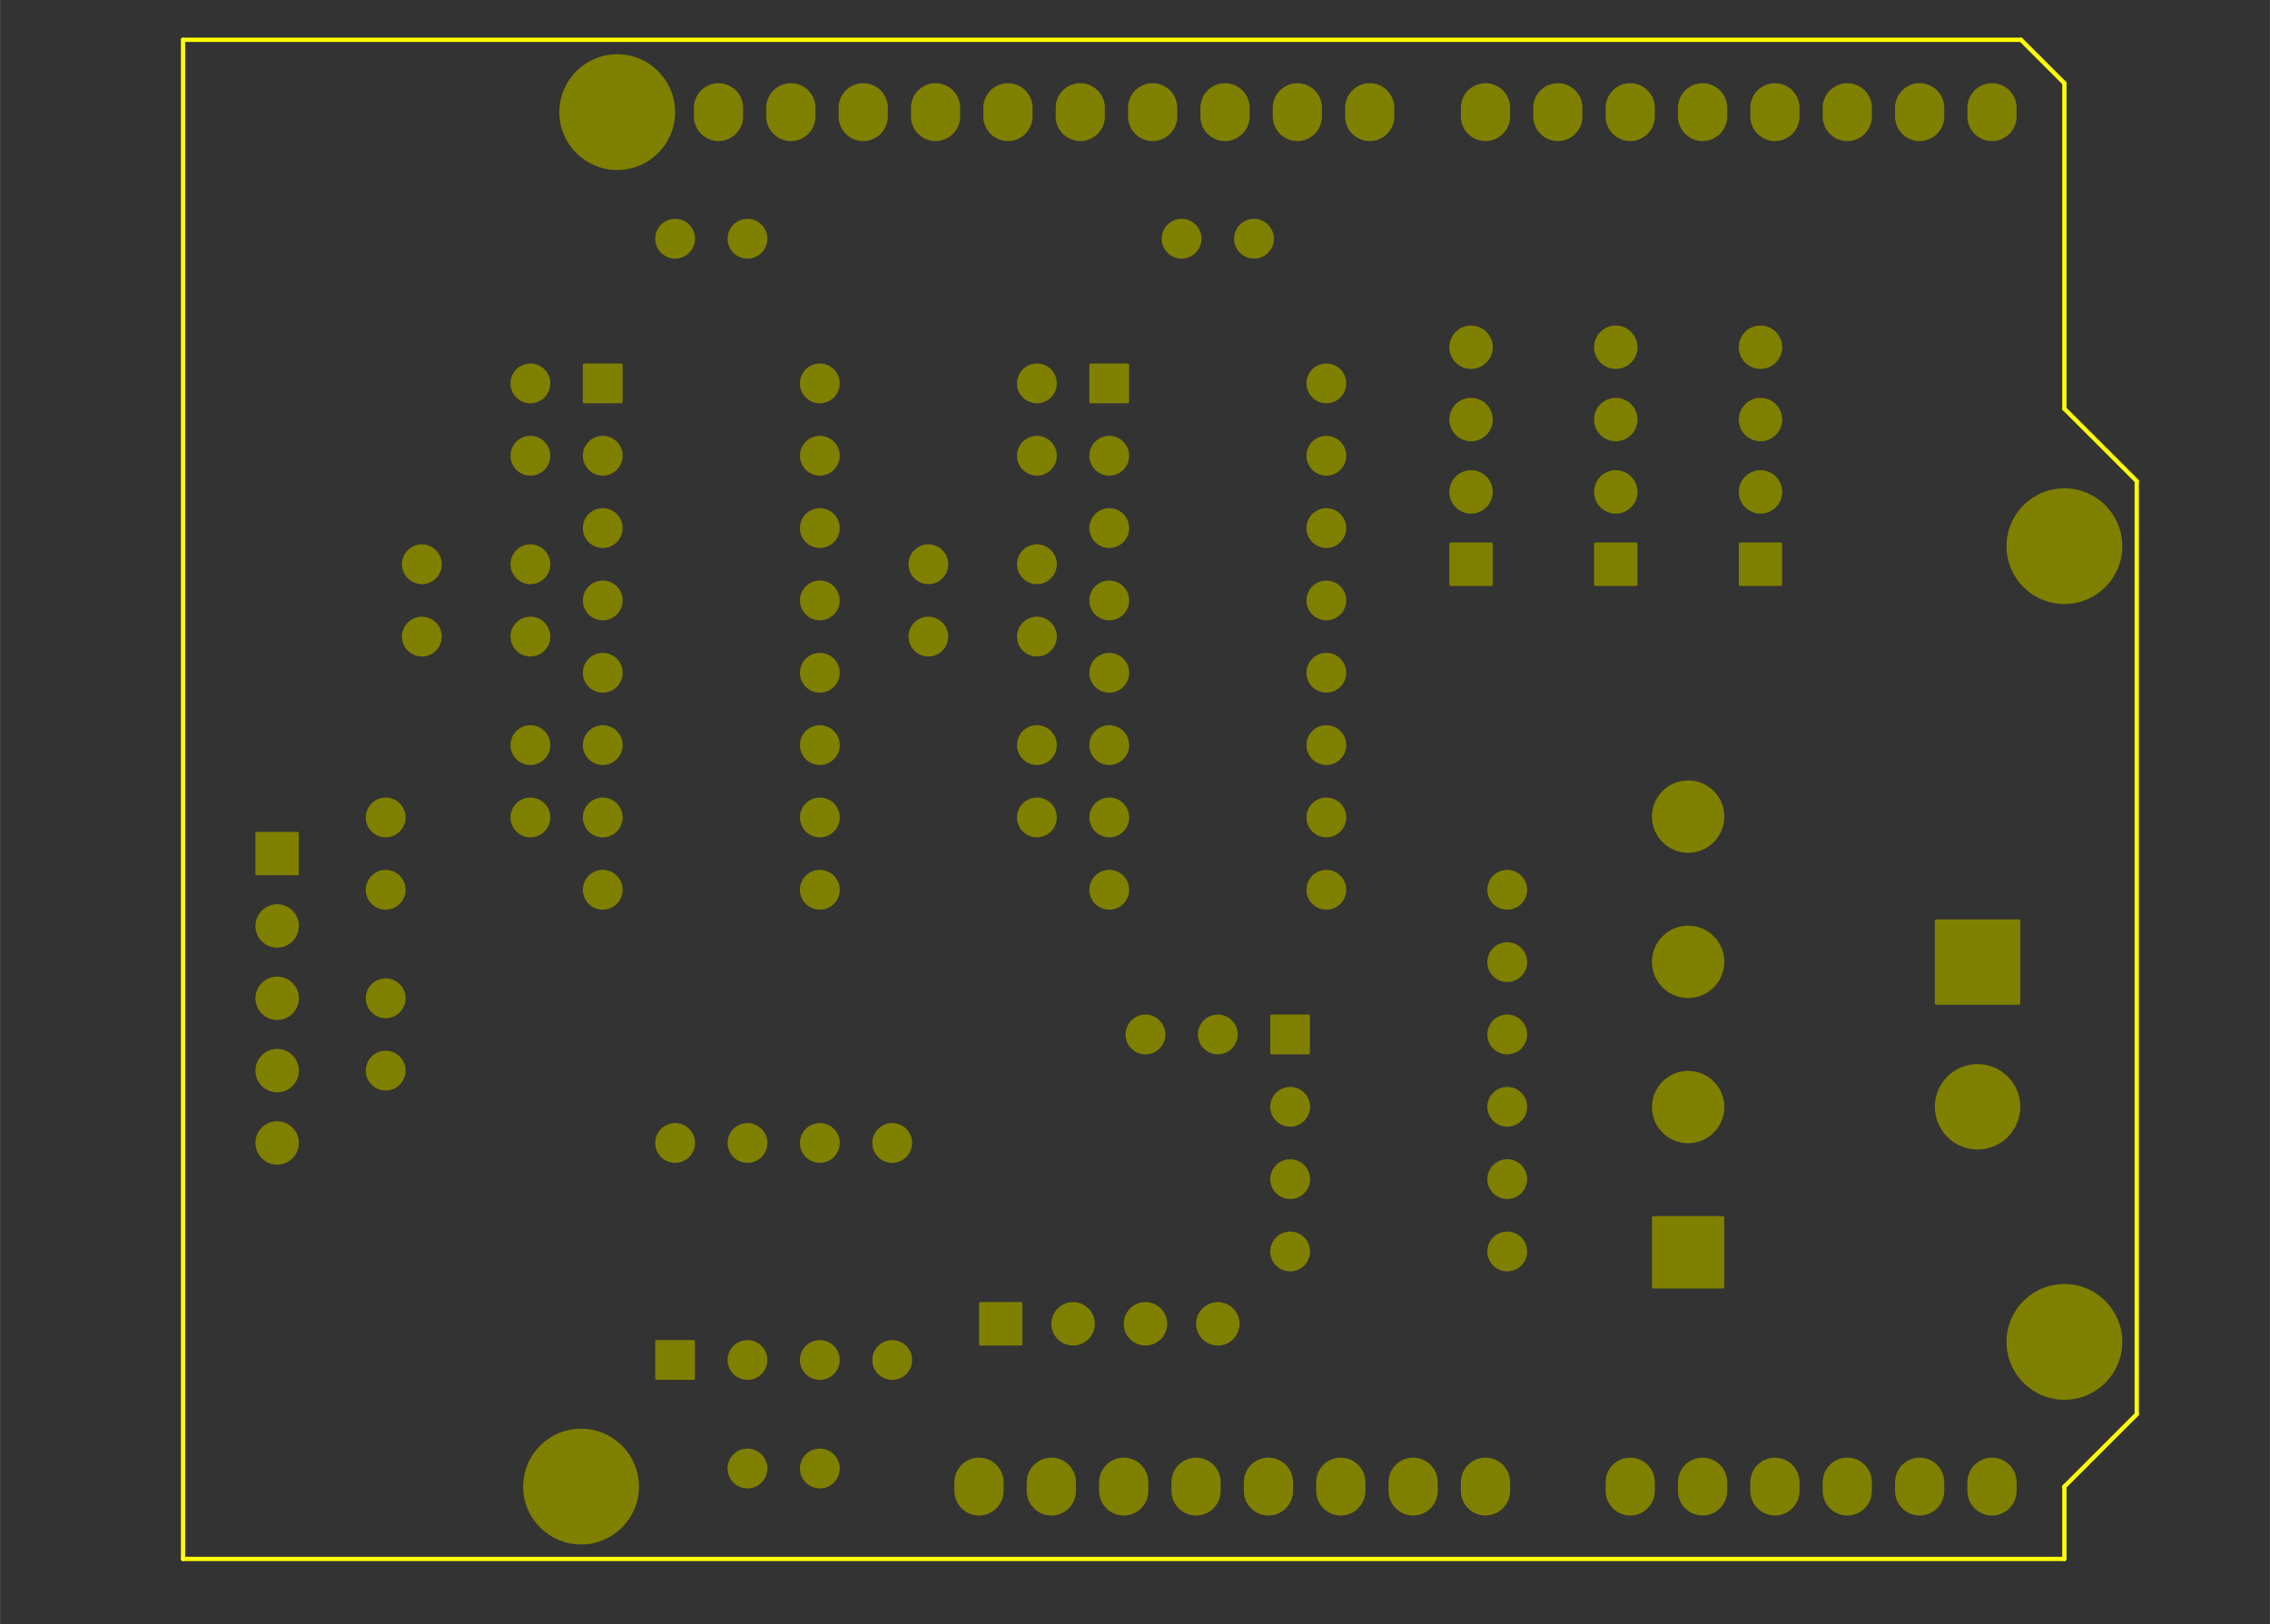 <?xml version="1.0" standalone="no"?>
 <!DOCTYPE svg PUBLIC "-//W3C//DTD SVG 1.1//EN" 
 "http://www.w3.org/Graphics/SVG/1.1/DTD/svg11.dtd"> 
<svg xmlns="http://www.w3.org/2000/svg" version="1.1" 
    width="7.968cm" height="5.702cm" viewBox="0 0 31370 22450 ">
<rect x="0" y="0" width="31370" height="22450" fill="#333333" stroke="none"/>
<title>SVG Picture created as STM32ShieldForMetroMiniSlaves-B_Mask.svg date 2018/07/31 13:15:30 </title>
  <desc>Picture generated by PCBNEW </desc>
<g style="fill:#000000; fill-opacity:1;stroke:#000000; stroke-opacity:1;
stroke-linecap:round; stroke-linejoin:round; "
 transform="translate(0 0) scale(1 1)">
</g>
<g style="fill:#FFFF00; fill-opacity:0.0; 
stroke:#FFFF00; stroke-width:59.055; stroke-opacity:1; 
stroke-linecap:round; stroke-linejoin:round;">
<path d="M28529 1150
L27929 550
" />
<path d="M28529 5650
L28529 1150
" />
<path d="M29529 6650
L28529 5650
" />
<path d="M29529 19550
L29529 6650
" />
<path d="M28529 20550
L29529 19550
" />
<path d="M28529 21550
L28529 20550
" />
<path d="M2529 21550
L28529 21550
" />
<path d="M2529 550
L2529 21550
" />
<path d="M27929 550
L2529 550
" />
</g>
<g style="fill:#808000; fill-opacity:0.0; 
stroke:#808000; stroke-width:680; stroke-opacity:1; 
stroke-linecap:round; stroke-linejoin:round;">
<path d="M13529 20490
L13529 20610
" />
<path d="M14529 20490
L14529 20610
" />
<path d="M15529 20490
L15529 20610
" />
<path d="M16529 20490
L16529 20610
" />
<path d="M17529 20490
L17529 20610
" />
<path d="M18529 20490
L18529 20610
" />
<path d="M19529 20490
L19529 20610
" />
<path d="M20529 20490
L20529 20610
" />
<path d="M22529 20490
L22529 20610
" />
<path d="M23529 20490
L23529 20610
" />
<path d="M24529 20490
L24529 20610
" />
<path d="M25529 20490
L25529 20610
" />
<path d="M26529 20490
L26529 20610
" />
<path d="M27529 20490
L27529 20610
" />
<path d="M9929 1490
L9929 1610
" />
<path d="M10929 1490
L10929 1610
" />
<path d="M11929 1490
L11929 1610
" />
<path d="M12929 1490
L12929 1610
" />
<path d="M13929 1490
L13929 1610
" />
<path d="M14929 1490
L14929 1610
" />
<path d="M15929 1490
L15929 1610
" />
<path d="M16929 1490
L16929 1610
" />
<path d="M17929 1490
L17929 1610
" />
<path d="M18929 1490
L18929 1610
" />
<path d="M20529 1490
L20529 1610
" />
<path d="M21529 1490
L21529 1610
" />
<path d="M22529 1490
L22529 1610
" />
<path d="M23529 1490
L23529 1610
" />
<path d="M24529 1490
L24529 1610
" />
<path d="M25529 1490
L25529 1610
" />
<path d="M26529 1490
L26529 1610
" />
<path d="M27529 1490
L27529 1610
" />
</g>
<g style="fill:#808000; fill-opacity:0.0; 
stroke:#808000; stroke-width:39.37; stroke-opacity:1; 
stroke-linecap:round; stroke-linejoin:round;">
</g>
<g style="fill:#808000; fill-opacity:1.0; 
stroke:#808000; stroke-width:39.37; stroke-opacity:1; 
stroke-linecap:round; stroke-linejoin:round;">
<circle cx="8029.53" cy="20550" r="780.315" /> 
<circle cx="28529.5" cy="18550" r="780.315" /> 
<circle cx="8529.53" cy="1550" r="780.315" /> 
<circle cx="28529.5" cy="7550" r="780.315" /> 
<circle cx="5329.53" cy="14800" r="255.315" /> 
<circle cx="5329.53" cy="13800" r="255.315" /> 
<circle cx="5329.53" cy="12300" r="255.315" /> 
<circle cx="5329.53" cy="11300" r="255.315" /> 
<circle cx="20829.5" cy="13300" r="255.315" /> 
<circle cx="20829.5" cy="12300" r="255.315" /> 
<circle cx="15829.5" cy="14300" r="255.315" /> 
<circle cx="16829.5" cy="14300" r="255.315" /> 
<polyline style="fill-rule:evenodd;"
points="3549,11519
4109,11519
4109,12080
3549,12080
3549,11519
" /> 
<circle cx="3829.53" cy="12800" r="280.315" /> 
<circle cx="3829.53" cy="13800" r="280.315" /> 
<circle cx="3829.53" cy="14800" r="280.315" /> 
<circle cx="3829.53" cy="15800" r="280.315" /> 
<polyline style="fill-rule:evenodd;"
points="24609,8080
24049,8080
24049,7519
24609,7519
24609,8080
" /> 
<circle cx="24329.5" cy="6800" r="280.315" /> 
<circle cx="24329.5" cy="5800" r="280.315" /> 
<circle cx="24329.5" cy="4800" r="280.315" /> 
<polyline style="fill-rule:evenodd;"
points="22609,8080
22049,8080
22049,7519
22609,7519
22609,8080
" /> 
<circle cx="22329.5" cy="6800" r="280.315" /> 
<circle cx="22329.5" cy="5800" r="280.315" /> 
<circle cx="22329.5" cy="4800" r="280.315" /> 
<polyline style="fill-rule:evenodd;"
points="20609,8080
20049,8080
20049,7519
20609,7519
20609,8080
" /> 
<circle cx="20329.5" cy="6800" r="280.315" /> 
<circle cx="20329.5" cy="5800" r="280.315" /> 
<circle cx="20329.5" cy="4800" r="280.315" /> 
<polyline style="fill-rule:evenodd;"
points="17574,14044
18084,14044
18084,14555
17574,14555
17574,14044
" /> 
<circle cx="17829.5" cy="15300" r="255.315" /> 
<circle cx="17829.5" cy="16300" r="255.315" /> 
<circle cx="17829.5" cy="17300" r="255.315" /> 
<circle cx="20829.5" cy="17300" r="255.315" /> 
<circle cx="20829.5" cy="16300" r="255.315" /> 
<circle cx="20829.5" cy="15300" r="255.315" /> 
<circle cx="20829.5" cy="14300" r="255.315" /> 
<polyline style="fill-rule:evenodd;"
points="9074,19055
9074,18544
9584,18544
9584,19055
9074,19055
" /> 
<circle cx="10329.5" cy="18800" r="255.315" /> 
<circle cx="11329.5" cy="18800" r="255.315" /> 
<circle cx="12329.5" cy="18800" r="255.315" /> 
<circle cx="12329.5" cy="15800" r="255.315" /> 
<circle cx="11329.5" cy="15800" r="255.315" /> 
<circle cx="10329.5" cy="15800" r="255.315" /> 
<circle cx="9329.53" cy="15800" r="255.315" /> 
<polyline style="fill-rule:evenodd;"
points="15074,5044
15584,5044
15584,5555
15074,5555
15074,5044
" /> 
<circle cx="15329.5" cy="6300" r="255.315" /> 
<circle cx="15329.5" cy="7300" r="255.315" /> 
<circle cx="15329.5" cy="8300" r="255.315" /> 
<circle cx="15329.5" cy="9300" r="255.315" /> 
<circle cx="15329.5" cy="10300" r="255.315" /> 
<circle cx="15329.5" cy="11300" r="255.315" /> 
<circle cx="15329.5" cy="12300" r="255.315" /> 
<circle cx="18329.5" cy="12300" r="255.315" /> 
<circle cx="18329.5" cy="11300" r="255.315" /> 
<circle cx="18329.5" cy="10300" r="255.315" /> 
<circle cx="18329.5" cy="9300" r="255.315" /> 
<circle cx="18329.5" cy="8300" r="255.315" /> 
<circle cx="18329.5" cy="7300" r="255.315" /> 
<circle cx="18329.5" cy="6300" r="255.315" /> 
<circle cx="18329.5" cy="5300" r="255.315" /> 
<polyline style="fill-rule:evenodd;"
points="8074,5044
8584,5044
8584,5555
8074,5555
8074,5044
" /> 
<circle cx="8329.53" cy="6300" r="255.315" /> 
<circle cx="8329.53" cy="7300" r="255.315" /> 
<circle cx="8329.53" cy="8300" r="255.315" /> 
<circle cx="8329.53" cy="9300" r="255.315" /> 
<circle cx="8329.53" cy="10300" r="255.315" /> 
<circle cx="8329.53" cy="11300" r="255.315" /> 
<circle cx="8329.53" cy="12300" r="255.315" /> 
<circle cx="11329.5" cy="12300" r="255.315" /> 
<circle cx="11329.5" cy="11300" r="255.315" /> 
<circle cx="11329.5" cy="10300" r="255.315" /> 
<circle cx="11329.5" cy="9300" r="255.315" /> 
<circle cx="11329.5" cy="8300" r="255.315" /> 
<circle cx="11329.5" cy="7300" r="255.315" /> 
<circle cx="11329.5" cy="6300" r="255.315" /> 
<circle cx="11329.5" cy="5300" r="255.315" /> 
<circle cx="7329.53" cy="10300" r="255.315" /> 
<circle cx="7329.53" cy="11300" r="255.315" /> 
<circle cx="10329.5" cy="3300" r="255.315" /> 
<circle cx="9329.53" cy="3300" r="255.315" /> 
<circle cx="5829.53" cy="7800" r="255.315" /> 
<circle cx="5829.53" cy="8800" r="255.315" /> 
<circle cx="7329.53" cy="7800" r="255.315" /> 
<circle cx="7329.53" cy="8800" r="255.315" /> 
<circle cx="14329.5" cy="5300" r="255.315" /> 
<circle cx="14329.5" cy="6300" r="255.315" /> 
<circle cx="14329.5" cy="7800" r="255.315" /> 
<circle cx="14329.5" cy="8800" r="255.315" /> 
<circle cx="12829.5" cy="7800" r="255.315" /> 
<circle cx="12829.5" cy="8800" r="255.315" /> 
<circle cx="14329.5" cy="10300" r="255.315" /> 
<circle cx="14329.5" cy="11300" r="255.315" /> 
<circle cx="17329.5" cy="3300" r="255.315" /> 
<circle cx="16329.5" cy="3300" r="255.315" /> 
<circle cx="7329.53" cy="5300" r="255.315" /> 
<circle cx="7329.53" cy="6300" r="255.315" /> 
<polyline style="fill-rule:evenodd;"
points="26758,12729
27900,12729
27900,13870
26758,13870
26758,12729
" /> 
<circle cx="27329.5" cy="15300" r="570.815" /> 
<polyline style="fill-rule:evenodd;"
points="23809,17792
22849,17792
22849,16831
23809,16831
23809,17792
" /> 
<circle cx="23329.5" cy="15303.9" r="480.315" /> 
<circle cx="23329.5" cy="13296.1" r="480.315" /> 
<circle cx="23329.5" cy="11288.2" r="480.315" /> 
<polyline style="fill-rule:evenodd;"
points="13549,18580
13549,18019
14109,18019
14109,18580
13549,18580
" /> 
<circle cx="14829.5" cy="18300" r="280.315" /> 
<circle cx="15829.5" cy="18300" r="280.315" /> 
<circle cx="16829.5" cy="18300" r="280.315" /> 
<circle cx="10329.5" cy="20300" r="255.315" /> 
<circle cx="11329.5" cy="20300" r="255.315" /> 
</g> 
</svg>
